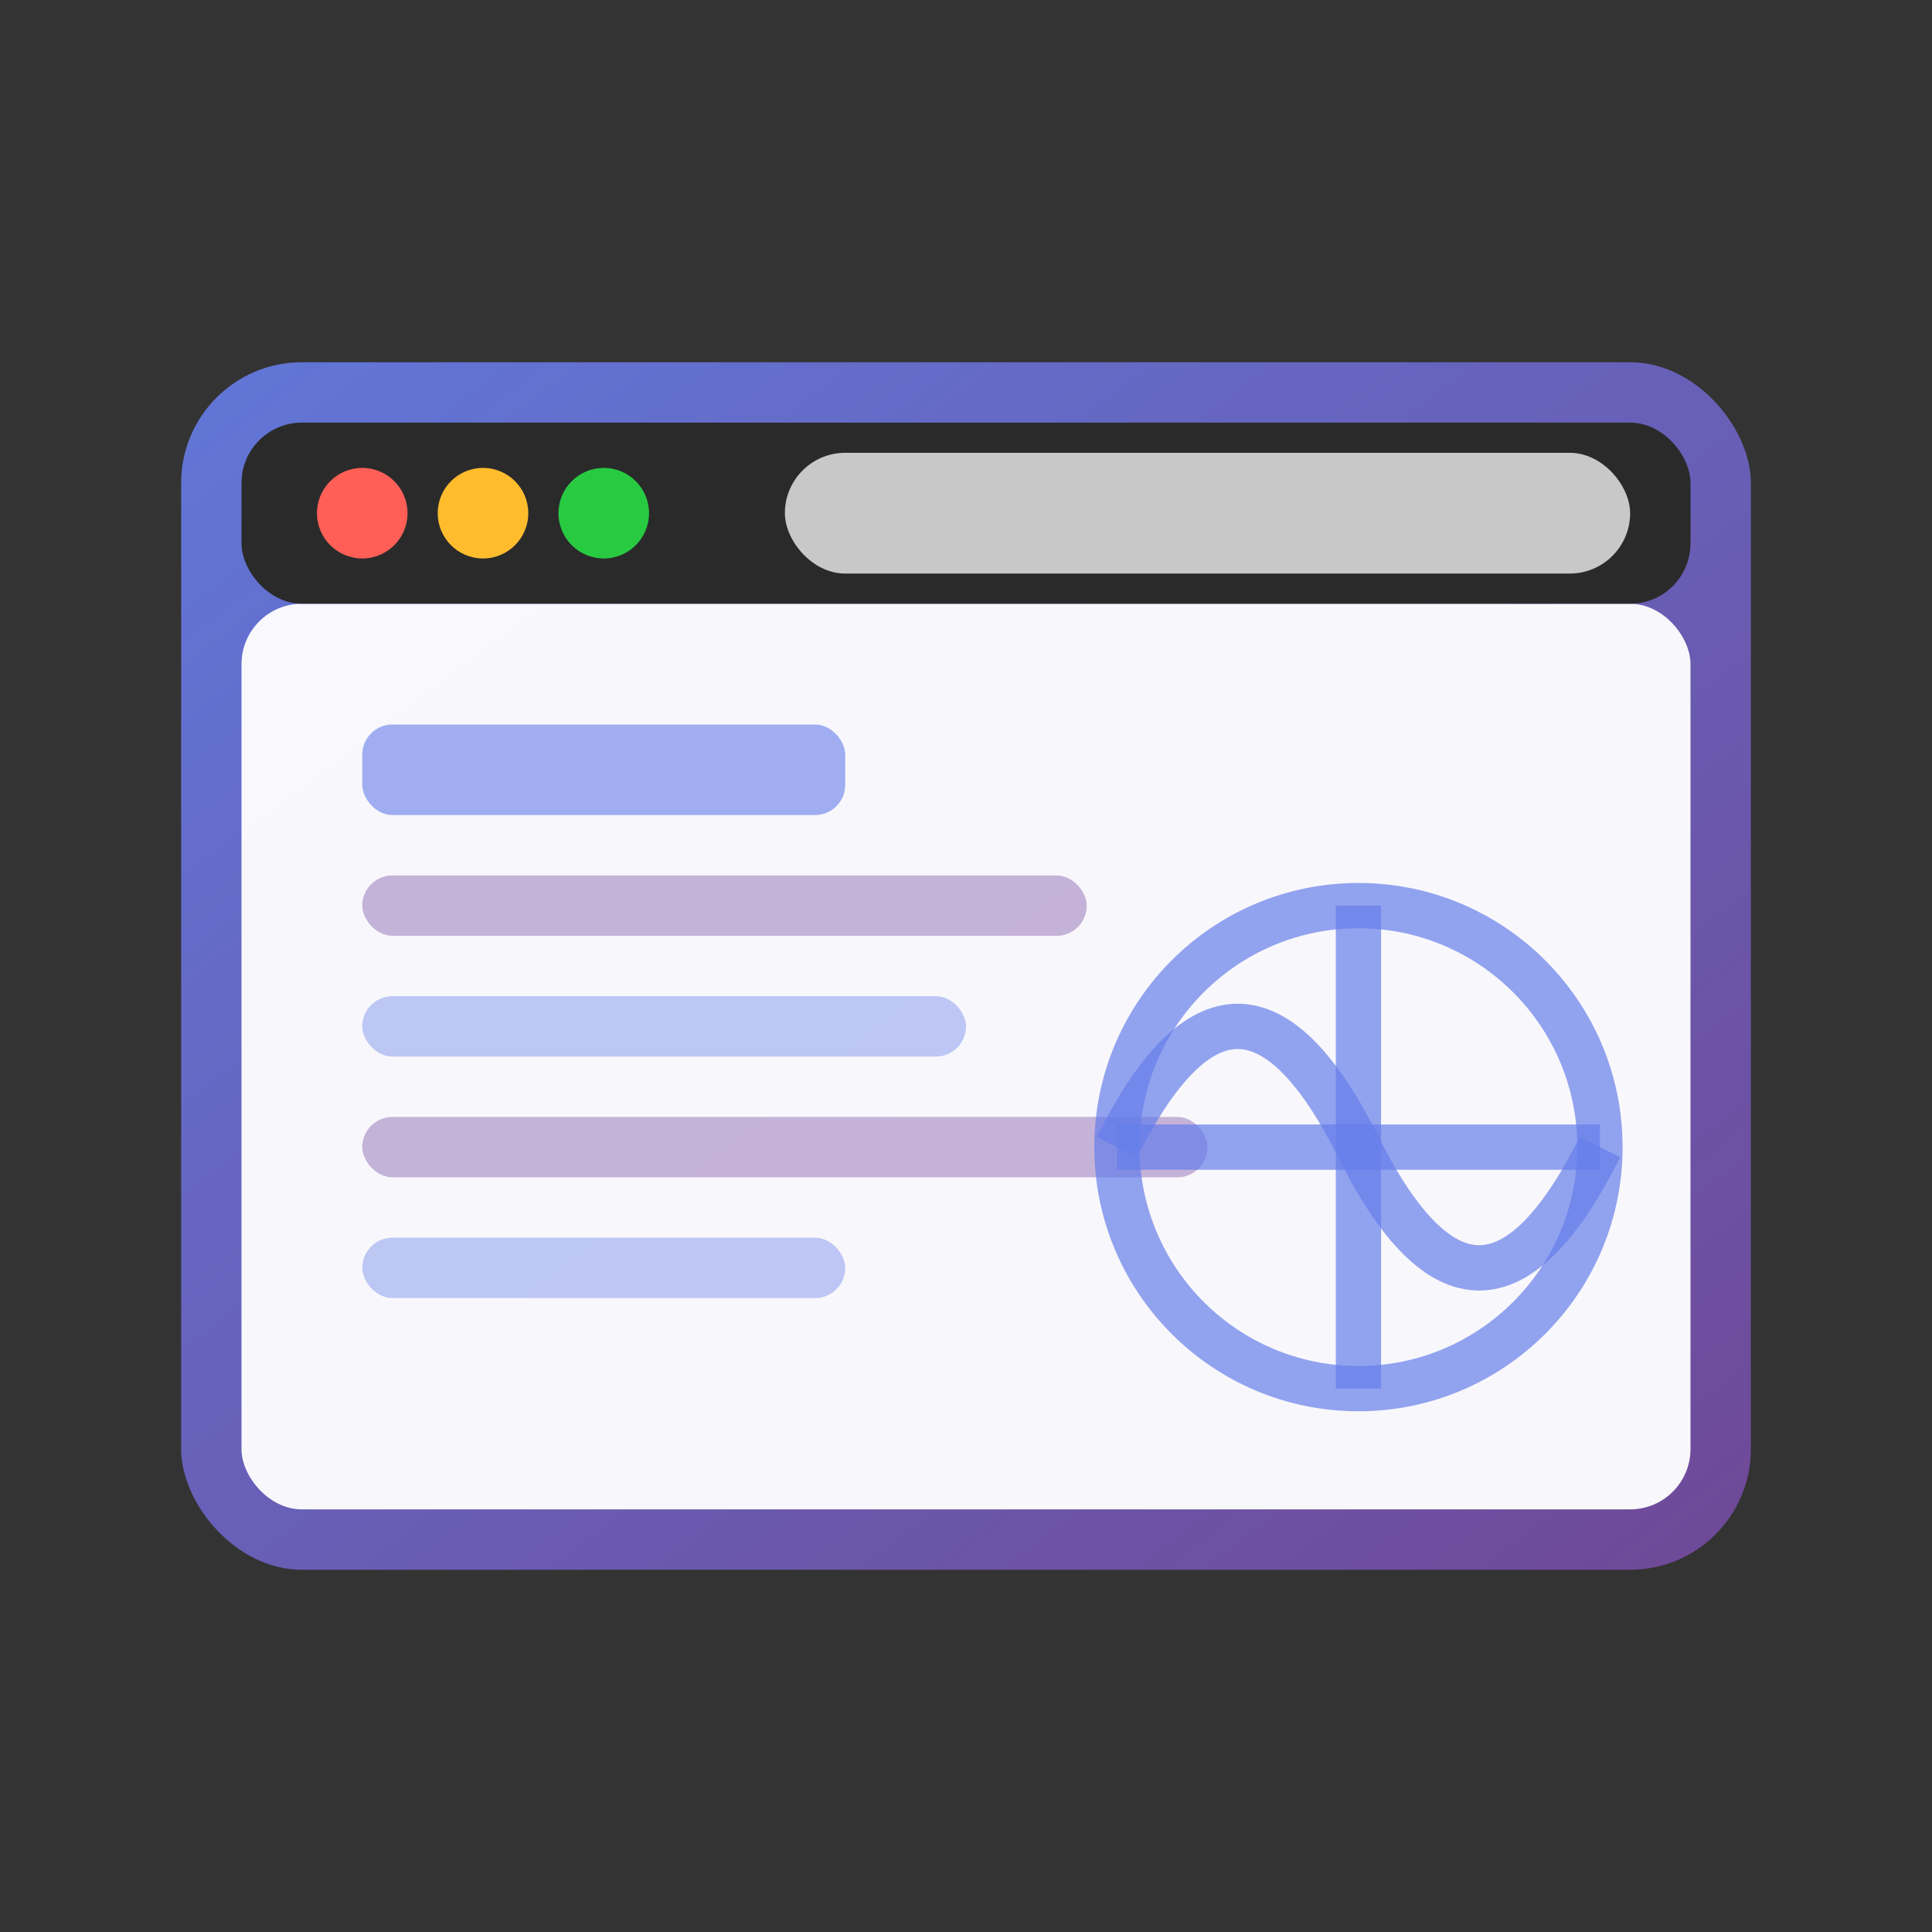 <svg xmlns="http://www.w3.org/2000/svg" viewBox="0 0 64 64" width="64" height="64">
  <rect x="0" y="0" width="64" height="64" fill="#333333" stroke="none"/>
  <defs>
    <linearGradient id="browserGrad" x1="0%" y1="0%" x2="100%" y2="100%">
      <stop offset="0%" style="stop-color:#667eea;stop-opacity:1" />
      <stop offset="100%" style="stop-color:#764ba2;stop-opacity:1" />
    </linearGradient>
  </defs>
  
  <!-- Browser window frame -->
  <rect x="6" y="12" width="52" height="40" rx="4" ry="4" fill="url(#browserGrad)" opacity="0.9"/>
  
  <!-- Browser window inner -->
  <rect x="8" y="20" width="48" height="30" rx="2" ry="2" fill="#ffffff" opacity="0.95"/>
  
  <!-- Title bar -->
  <rect x="8" y="14" width="48" height="6" rx="2" ry="2" fill="#2a2a2a"/>
  
  <!-- Window controls -->
  <circle cx="12" cy="17" r="1.5" fill="#ff5f57"/>
  <circle cx="16" cy="17" r="1.5" fill="#ffbd2e"/>
  <circle cx="20" cy="17" r="1.5" fill="#28ca42"/>
  
  <!-- Address bar -->
  <rect x="26" y="15" width="28" height="4" rx="2" ry="2" fill="#f0f0f0" opacity="0.8"/>
  
  <!-- Content representation -->
  <rect x="12" y="24" width="16" height="3" rx="1" ry="1" fill="#667eea" opacity="0.6"/>
  <rect x="12" y="29" width="24" height="2" rx="1" ry="1" fill="#764ba2" opacity="0.4"/>
  <rect x="12" y="33" width="20" height="2" rx="1" ry="1" fill="#667eea" opacity="0.4"/>
  <rect x="12" y="37" width="28" height="2" rx="1" ry="1" fill="#764ba2" opacity="0.4"/>
  <rect x="12" y="41" width="16" height="2" rx="1" ry="1" fill="#667eea" opacity="0.4"/>
  
  <!-- Globe/network icon overlay -->
  <circle cx="45" cy="38" r="8" fill="none" stroke="#667eea" stroke-width="1.5" opacity="0.7"/>
  <path d="M 37 38 Q 41 30 45 38 Q 49 46 53 38" fill="none" stroke="#667eea" stroke-width="1.5" opacity="0.7"/>
  <path d="M 45 30 L 45 46" stroke="#667eea" stroke-width="1.5" opacity="0.7"/>
  <path d="M 37 38 L 53 38" stroke="#667eea" stroke-width="1.5" opacity="0.7"/>
</svg>
